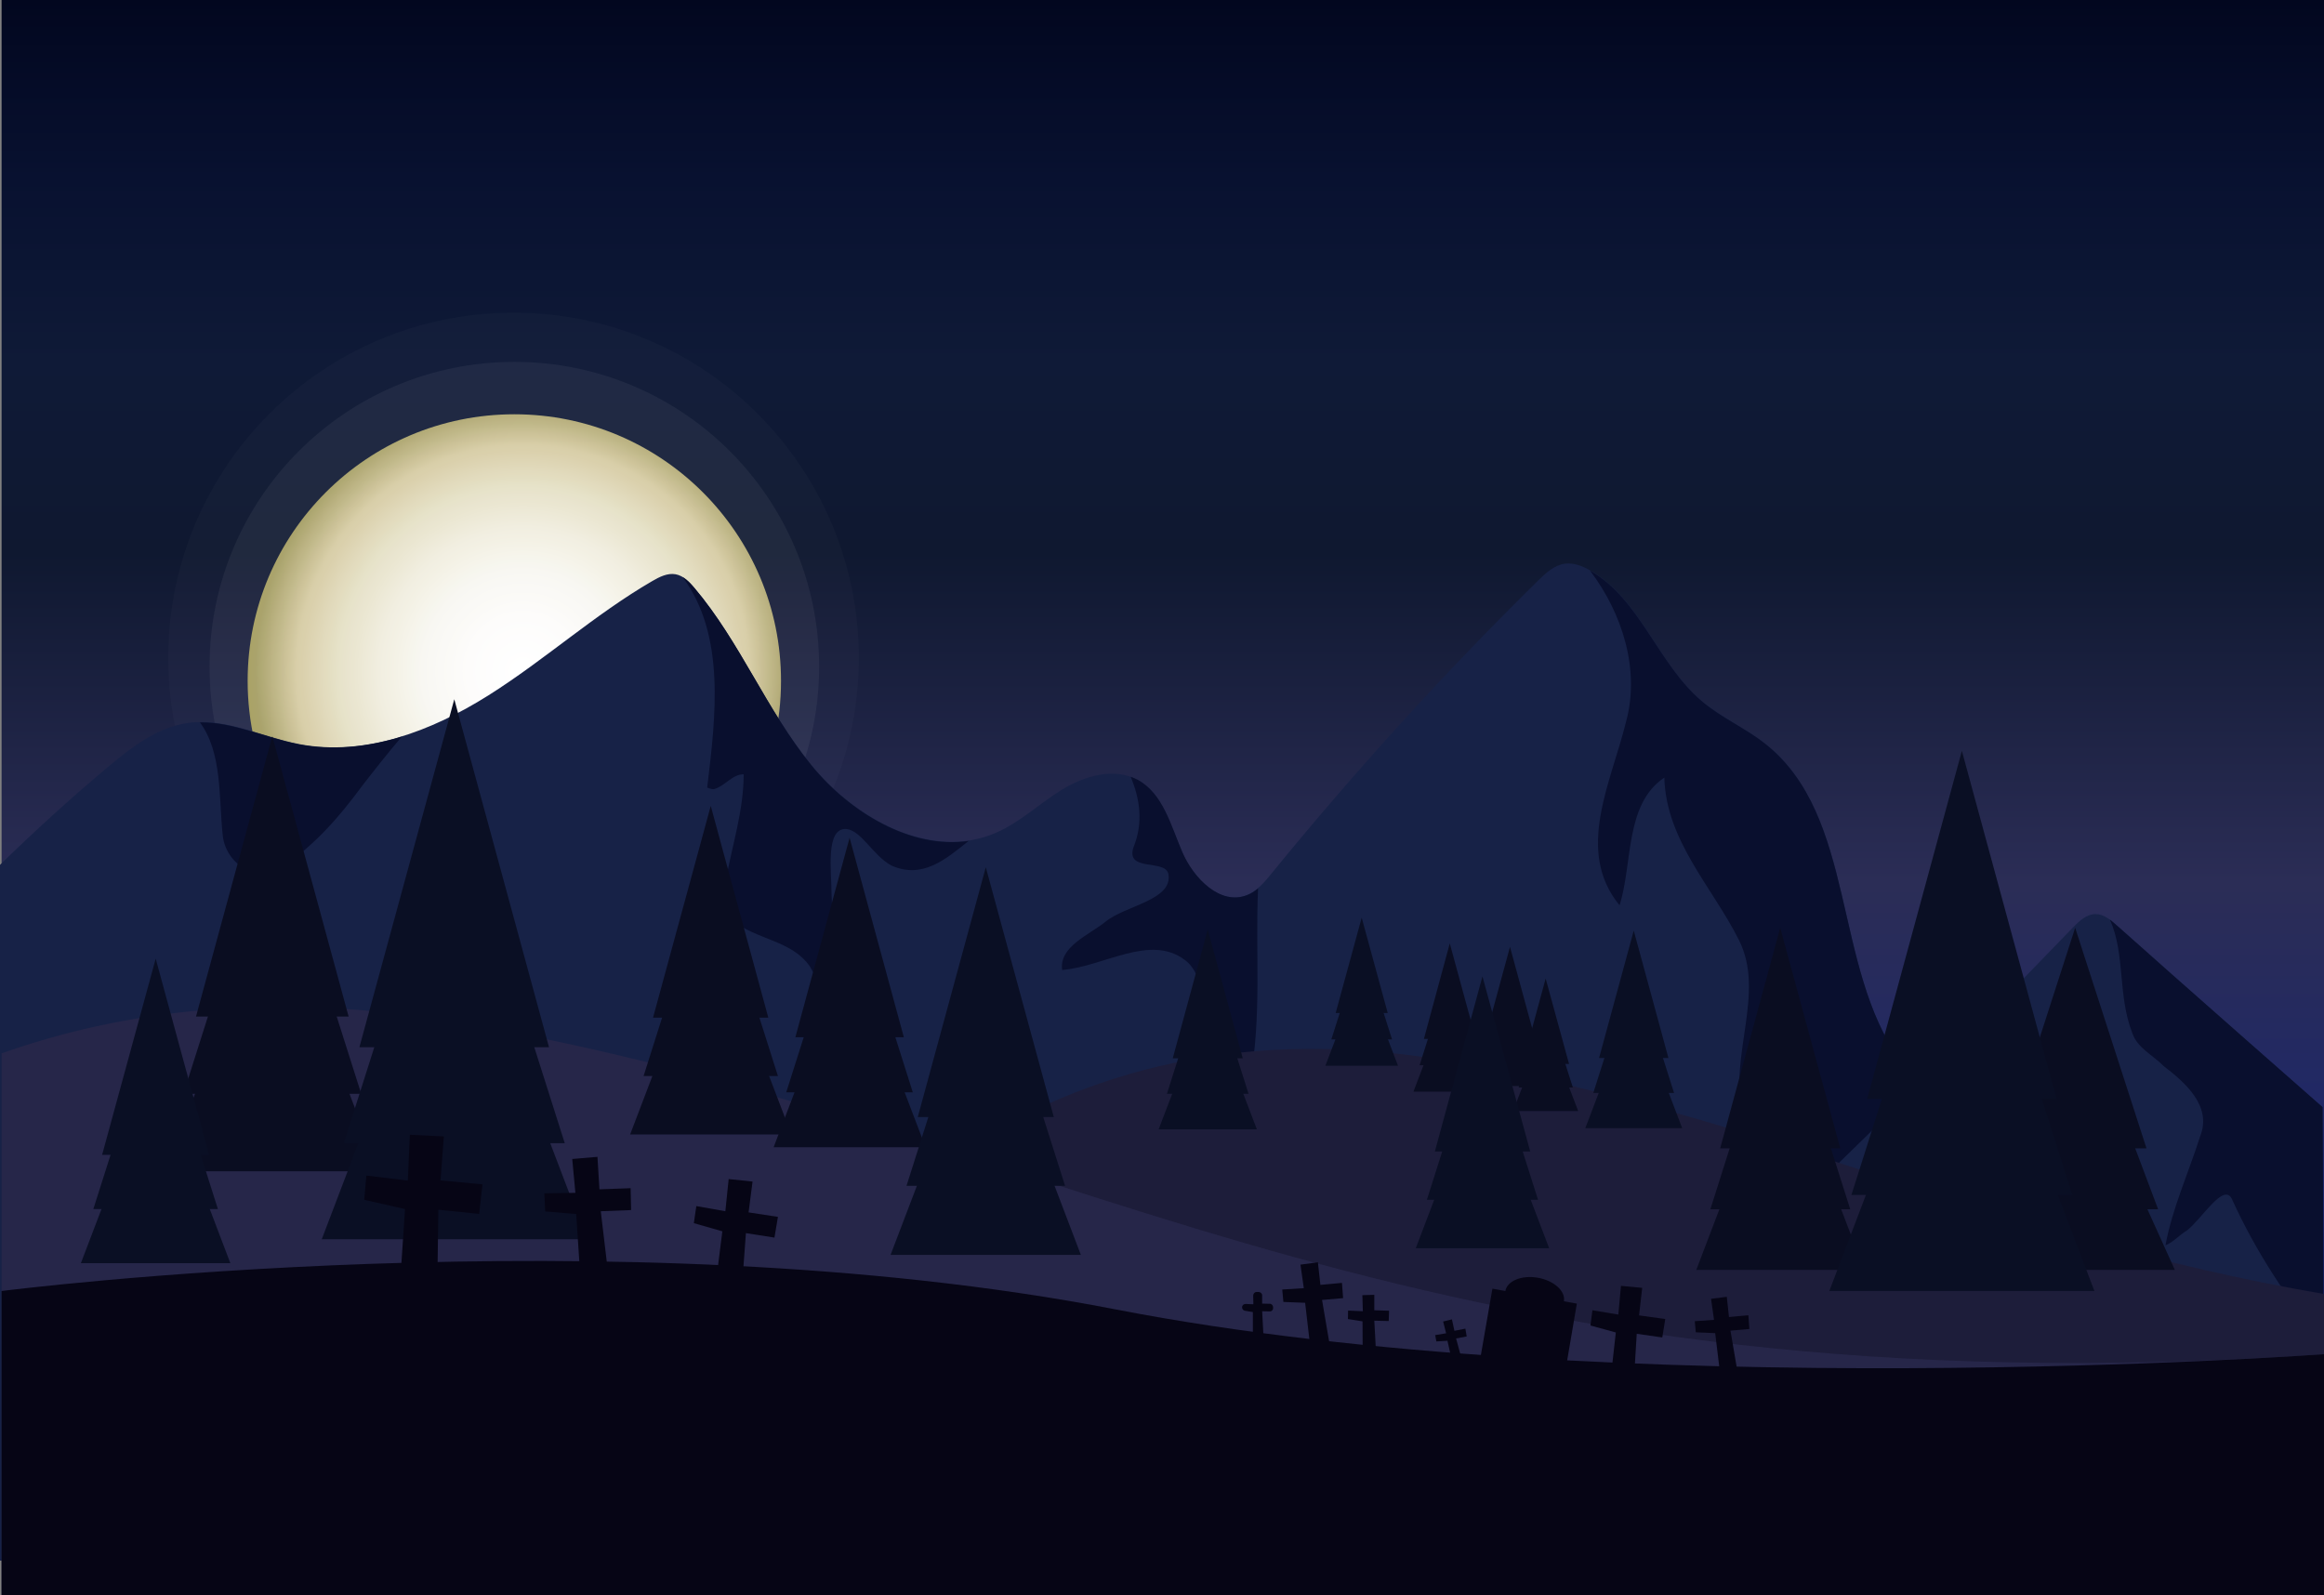<svg width="1464" height="1005" viewBox="0 0 1464 1005" fill="none" xmlns="http://www.w3.org/2000/svg">
<rect x="0" y="0" width="1464" height="1005" fill="#808080" stroke="none"/>
<path d="M1464 0H1V978H1464V0Z" fill="url(#paint0_linear)"/>
<path d="M73.941 609.193L25.349 727.181H73.941H122.534L73.941 609.193Z" fill="#090F2E"/>
<path d="M73.941 576.627L33.499 694.616H73.941H114.383L73.941 576.627Z" fill="#090F2E"/>
<path d="M73.941 544.062L39.247 662.051H73.941H108.635L73.941 544.062Z" fill="#090F2E"/>
<path d="M115.427 628.036L66.835 746.024H115.427H164.02L115.427 628.036Z" fill="#090F2E"/>
<path d="M115.427 595.471L74.986 713.459H115.427H155.869L115.427 595.471Z" fill="#090F2E"/>
<path d="M115.427 562.906L80.733 680.894H115.427H150.226L115.427 562.906Z" fill="#090F2E"/>
<path d="M151.062 586.387L102.47 704.376H151.062H199.655L151.062 586.387Z" fill="#090F2E"/>
<path d="M151.062 553.822L110.516 671.811H151.062H191.504L151.062 553.822Z" fill="#090F2E"/>
<path d="M151.062 521.257L116.264 639.245H151.062H185.756L151.062 521.257Z" fill="#090F2E"/>
<path d="M216.375 594.891L167.782 712.88H216.375H264.967L216.375 594.891Z" fill="#090F2E"/>
<path d="M216.375 562.326L175.829 680.314H216.375H256.816L216.375 562.326Z" fill="#090F2E"/>
<path d="M216.375 529.761L181.576 647.749H216.375H251.069L216.375 529.761Z" fill="#090F2E"/>
<path d="M200.804 591.702L152.211 709.691H200.804H249.396L200.804 591.702Z" fill="#090F2E"/>
<path d="M200.804 559.137L160.258 677.125H200.804H241.245L200.804 559.137Z" fill="#090F2E"/>
<path d="M200.804 526.572L166.005 644.56H200.804H235.498L200.804 526.572Z" fill="#090F2E"/>
<path d="M274.163 627.07L225.571 745.058H274.163H322.756L274.163 627.07Z" fill="#090F2E"/>
<path d="M274.163 594.505L233.722 712.493H274.163H314.605L274.163 594.505Z" fill="#090F2E"/>
<path d="M274.163 561.939L239.469 679.928H274.163H308.857L274.163 561.939Z" fill="#090F2E"/>
<path d="M315.232 666.689L266.639 784.678H315.232H363.824L315.232 666.689Z" fill="#090F2E"/>
<path d="M315.232 634.124L274.79 752.112H315.232H355.778L315.232 634.124Z" fill="#090F2E"/>
<path d="M315.232 601.559L280.538 719.547H315.232H350.03L315.232 601.559Z" fill="#090F2E"/>
<path d="M344.178 676.353L295.585 794.341H344.178H392.77L344.178 676.353Z" fill="#090F2E"/>
<path d="M344.178 643.787L303.736 761.776H344.178H384.619L344.178 643.787Z" fill="#090F2E"/>
<path d="M344.178 611.222L309.484 729.21H344.178H378.872L344.178 611.222Z" fill="#090F2E"/>
<path d="M386.71 679.928L338.117 797.916H386.71H435.302L386.71 679.928Z" fill="#090F2E"/>
<path d="M386.71 647.363L346.268 765.351H386.71H427.151L386.71 647.363Z" fill="#090F2E"/>
<path d="M386.71 614.797L351.911 732.786H386.71H421.404L386.71 614.797Z" fill="#090F2E"/>
<path d="M418.791 706.405L370.199 824.393H418.791H467.384L418.791 706.405Z" fill="#090F2E"/>
<path d="M418.791 673.84L378.35 791.828H418.791H459.337L418.791 673.84Z" fill="#090F2E"/>
<path d="M418.791 641.275L384.097 759.263H418.791H453.59L418.791 641.275Z" fill="#090F2E"/>
<path d="M453.59 697.901L404.997 815.89H453.59H502.182L453.59 697.901Z" fill="#090F2E"/>
<path d="M453.589 665.336L413.043 783.325H453.589H494.031L453.589 665.336Z" fill="#090F2E"/>
<path d="M453.59 632.771L418.791 750.76H453.59H488.284L453.59 632.771Z" fill="#090F2E"/>
<path d="M499.465 700.027L450.873 818.016H499.465H548.058L499.465 700.027Z" fill="#090F2E"/>
<path d="M499.465 667.462L459.023 785.451H499.465H539.906L499.465 667.462Z" fill="#090F2E"/>
<path d="M499.465 634.897L464.771 752.885H499.465H534.263L499.465 634.897Z" fill="#090F2E"/>
<path d="M531.651 726.408L483.059 844.397H531.651H580.139L531.651 726.408Z" fill="#090F2E"/>
<path d="M531.651 693.843L491.105 811.831H531.651H572.092L531.651 693.843Z" fill="#090F2E"/>
<path d="M531.651 661.374L496.853 779.363H531.651H566.345L531.651 661.374Z" fill="#090F2E"/>
<path d="M566.345 718.001L517.752 835.989H566.345H614.937L566.345 718.001Z" fill="#090F2E"/>
<path d="M566.345 685.436L525.903 803.424H566.345H606.786L566.345 685.436Z" fill="#090F2E"/>
<path d="M566.345 652.871L531.651 770.859H566.345H601.039L566.345 652.871Z" fill="#090F2E"/>
<path d="M620.999 644.657L572.406 762.645H620.999H669.591L620.999 644.657Z" fill="#090F2E"/>
<path d="M620.999 612.092L580.453 730.08H620.999H661.44L620.999 612.092Z" fill="#090F2E"/>
<path d="M620.999 579.526L586.2 697.515H620.999H655.693L620.999 579.526Z" fill="#090F2E"/>
<path d="M653.08 671.038L604.488 789.026H653.08H701.673L653.08 671.038Z" fill="#090F2E"/>
<path d="M653.08 638.569L612.639 756.558H653.08H693.522L653.08 638.569Z" fill="#090F2E"/>
<path d="M653.08 606.004L618.386 723.992H653.08H687.879L653.08 606.004Z" fill="#090F2E"/>
<path d="M687.879 662.631L639.286 780.619H687.879H736.367L687.879 662.631Z" fill="#090F2E"/>
<path d="M687.879 630.065L647.333 748.054H687.879H728.32L687.879 630.065Z" fill="#090F2E"/>
<path d="M687.879 597.5L653.08 715.489H687.879H722.573L687.879 597.5Z" fill="#090F2E"/>
<path d="M732.918 657.219L684.326 775.208H732.918H781.511L732.918 657.219Z" fill="#090F2E"/>
<path d="M732.918 624.654L692.372 742.642H732.918H773.36L732.918 624.654Z" fill="#090F2E"/>
<path d="M732.918 592.089L698.12 710.077H732.918H767.612L732.918 592.089Z" fill="#090F2E"/>
<path d="M765 683.697L716.407 801.685H765H813.592L765 683.697Z" fill="#090F2E"/>
<path d="M765 651.131L724.558 769.12H765H805.441L765 651.131Z" fill="#090F2E"/>
<path d="M765 618.566L730.306 736.555H765H799.798L765 618.566Z" fill="#090F2E"/>
<path d="M799.798 675.193L751.206 793.181H799.798H848.286L799.798 675.193Z" fill="#090F2E"/>
<path d="M799.798 642.628L759.252 760.616H799.798H840.24L799.798 642.628Z" fill="#090F2E"/>
<path d="M799.798 610.062L765 728.051H799.798H834.492L799.798 610.062Z" fill="#090F2E"/>
<path d="M848.286 640.308L799.798 758.297H848.286H896.879L848.286 640.308Z" fill="#090F2E"/>
<path d="M848.286 607.743L807.844 725.732H848.286H888.832L848.286 607.743Z" fill="#090F2E"/>
<path d="M848.286 575.178L813.592 693.166H848.286H883.085L848.286 575.178Z" fill="#090F2E"/>
<path d="M880.472 666.786L831.88 784.774H880.472H929.065L880.472 666.786Z" fill="#090F2E"/>
<path d="M880.472 634.22L840.031 752.209H880.472H920.914L880.472 634.22Z" fill="#090F2E"/>
<path d="M880.472 601.655L845.674 719.644H880.472H915.166L880.472 601.655Z" fill="#090F2E"/>
<path d="M942.754 682.923L894.162 800.912H942.754H991.347L942.754 682.923Z" fill="#090F2E"/>
<path d="M942.754 650.358L902.313 768.347H942.754H983.196L942.754 650.358Z" fill="#090F2E"/>
<path d="M942.754 617.793L908.06 735.781H942.754H977.448L942.754 617.793Z" fill="#090F2E"/>
<path d="M1010.68 685.726L962.087 803.714H1010.68H1059.27L1010.68 685.726Z" fill="#090F2E"/>
<path d="M1010.68 653.161L970.238 771.149H1010.68H1051.23L1010.68 653.161Z" fill="#090F2E"/>
<path d="M1010.68 620.595L975.985 738.584H1010.68H1045.48L1010.68 620.595Z" fill="#090F2E"/>
<path d="M1042.86 712.203L994.272 830.192H1042.86H1091.35L1042.86 712.203Z" fill="#090F2E"/>
<path d="M1042.87 679.638L1002.32 797.626H1042.87H1083.31L1042.87 679.638Z" fill="#090F2E"/>
<path d="M1042.86 647.073L1008.07 765.061H1042.86H1077.56L1042.86 647.073Z" fill="#090F2E"/>
<path d="M1082.37 720.32L1033.77 838.309H1082.37H1130.96L1082.37 720.32Z" fill="#090F2E"/>
<path d="M1082.37 687.755L1041.82 805.743H1082.37H1122.81L1082.37 687.755Z" fill="#090F2E"/>
<path d="M1082.37 655.286L1047.57 773.178H1082.37H1117.06L1082.37 655.286Z" fill="#090F2E"/>
<path d="M1112.67 716.358L1064.08 834.347H1112.67H1161.26L1112.67 716.358Z" fill="#090F2E"/>
<path d="M1112.67 683.793L1072.13 801.781H1112.67H1153.11L1112.67 683.793Z" fill="#090F2E"/>
<path d="M1112.67 651.228L1077.87 769.216H1112.67H1147.37L1112.67 651.228Z" fill="#090F2E"/>
<path fill-rule="evenodd" clip-rule="evenodd" d="M519.778 508.275C533.378 479.882 541 448.052 541 414.479C541 294.382 443.608 197 323.5 197C203.392 197 106 294.332 106 414.479C106 448.052 113.622 479.882 127.222 508.275H519.778Z" fill="url(#paint1_radial)"/>
<path fill-rule="evenodd" clip-rule="evenodd" d="M475.608 501.433C486.113 479.502 492 454.916 492 428.984C492 336.219 416.773 261 324 261C231.227 261 156 336.181 156 428.984C156 454.916 161.887 479.502 172.392 501.433H475.608Z" fill="url(#paint2_radial)"/>
<path fill-rule="evenodd" clip-rule="evenodd" d="M497.266 502.78C509.272 477.716 516 449.618 516 419.981C516 313.965 430.027 228 324 228C217.973 228 132 313.921 132 419.981C132 449.618 138.728 477.716 150.734 502.78H497.266Z" fill="url(#paint3_radial)"/>
<path fill-rule="evenodd" clip-rule="evenodd" d="M0 544.87C21.736 523.659 44.203 503.179 67.507 483.639C82.659 470.891 99.066 458.144 118.607 455.427C142.224 452.188 165.005 464.308 188.413 468.801C229.691 476.743 272.013 460.547 307.543 438.186C343.073 415.825 374.528 387.195 410.894 366.088C415.387 363.476 420.508 360.864 425.628 361.804C430.54 362.744 434.302 366.61 437.437 370.372C466.174 404.331 482.79 447.277 510.9 481.758C539.011 516.24 586.558 542.362 627.313 524.704C642.57 518.121 654.901 506.104 669.113 497.432C683.325 488.759 701.822 483.43 716.452 491.267C732.44 499.939 737.352 519.897 744.562 536.72C751.773 553.543 768.702 570.679 785.526 563.887C792.005 561.275 796.708 555.633 801.097 550.199C853.66 485.729 909.672 424.08 968.924 365.775C973.835 360.968 979.165 355.953 985.957 355.117C991.287 354.49 996.512 356.475 1001.21 359.087C1033.19 376.955 1044.27 418.333 1072.27 441.843C1084.5 452.083 1099.44 458.562 1111.98 468.488C1169.77 514.15 1154.1 609.027 1197.36 668.586C1199.66 671.825 1202.38 675.064 1206.24 676.214C1213.45 678.513 1220.35 672.557 1225.58 667.228C1252.33 639.642 1279.08 611.953 1305.83 584.367C1309.8 580.292 1314.4 575.904 1320.15 575.904C1325.16 575.904 1329.45 579.456 1333.21 582.8C1368.22 614.147 1463 697.53 1463 697.53C1463 697.53 1464.36 912.674 1463 983.205H0V544.87Z" fill="#172247"/>
<path fill-rule="evenodd" clip-rule="evenodd" d="M445.484 496.178C445.484 496.178 447.574 497.223 449.664 497.223C456.979 495.133 461.159 487.819 468.474 487.819C468.474 510.806 461.159 532.749 456.979 555.737C455.934 564.096 454.889 573.5 461.159 579.77C476.834 592.308 498.779 592.308 510.274 609.027C522.814 630.97 528.039 653.957 537.444 675.9C538.489 638.284 524.904 601.713 523.859 564.096C523.859 549.468 519.679 521.255 533.264 522.3C542.669 523.345 549.984 539.019 561.479 545.288C581.02 553.961 595.441 541.631 610.176 529.824C573.81 535.153 535.145 511.747 511.005 481.967C482.895 447.381 466.279 404.54 437.542 370.581C435.347 367.969 432.944 365.357 430.018 363.58C457.188 400.152 450.918 451.352 445.484 496.178Z" fill="#090F2E"/>
<path fill-rule="evenodd" clip-rule="evenodd" d="M714.048 533.794C708.823 549.468 733.903 541.108 735.993 550.513C739.128 567.231 708.823 570.366 696.283 580.815C685.833 589.174 667.023 596.488 669.113 611.117C695.238 609.027 724.498 588.129 746.443 604.847C758.983 614.251 756.893 634.104 761.073 650.823C765.253 669.631 765.253 689.484 777.793 703.068C785.108 710.382 785.108 688.439 787.198 682.17C795.14 640.478 790.647 599.832 792.528 559.708C790.438 561.484 788.244 562.947 785.736 563.887C768.911 570.679 751.982 553.543 744.772 536.72C737.561 520.001 732.649 499.939 716.661 491.267C715.198 490.535 713.839 489.908 712.272 489.386C718.124 503.388 720.318 518.33 714.048 533.794Z" fill="#090F2E"/>
<path fill-rule="evenodd" clip-rule="evenodd" d="M1024.41 454.382C1015.01 493.043 992.019 535.884 1020.23 570.366C1028.59 544.243 1023.37 506.627 1048.45 489.908C1049.49 529.615 1078.75 558.872 1095.47 592.308C1112.19 625.745 1089.2 664.406 1097.56 702.023C1102.79 727.1 1097.56 766.806 1124.73 772.031C1132.05 773.076 1135.18 757.402 1141.45 750.088C1164.23 725.324 1191.51 703.068 1211.57 676.632C1209.8 676.945 1208.02 676.945 1206.24 676.318C1202.48 675.169 1199.76 671.825 1197.36 668.69C1154.1 609.131 1169.77 514.255 1111.98 468.593C1099.44 458.666 1084.5 452.292 1072.27 441.948C1044.37 418.542 1033.3 377.477 1001.63 359.505C1022.32 386.777 1033.09 422.304 1024.41 454.382Z" fill="#090F2E"/>
<path fill-rule="evenodd" clip-rule="evenodd" d="M1333.21 582.8C1331.85 581.651 1330.49 580.501 1329.14 579.352C1338.96 601.504 1333.94 627.208 1343.24 650.823C1346.38 660.227 1355.78 664.407 1363.1 671.721C1376.68 682.17 1393.4 696.798 1386.09 715.607C1378.77 738.594 1368.32 761.582 1364.14 784.57C1369.37 782.48 1372.5 778.3 1377.73 775.166C1387.13 767.851 1400.72 744.864 1405.94 755.313C1421.1 788.854 1441.16 818.634 1463.73 847.159C1463.63 771.613 1463.1 697.53 1463.1 697.53C1463.1 697.53 1368.22 614.147 1333.21 582.8Z" fill="#090F2E"/>
<path fill-rule="evenodd" clip-rule="evenodd" d="M177.963 546.333C198.863 531.704 213.493 514.986 228.123 495.133C236.379 484.475 244.634 474.026 253.099 464.099C231.99 470.578 210.045 473.086 188.413 469.011C167.409 464.935 146.927 454.8 125.922 455.113C140.134 474.235 137.731 502.552 140.343 526.584C142.433 544.243 161.243 556.782 177.963 546.333Z" fill="#090F2E"/>
<path d="M1464 815.247C1253.64 779.198 1114.24 702.816 912.867 668.438C625.387 619.328 521.932 824.442 479.819 807.305C437.705 790.169 399.354 781.705 368.631 745.343C346.477 719.116 316.485 769.584 275.521 772.51V948.262H1464V815.247Z" fill="#1D1D3A"/>
<path d="M1464 853.176C1447.49 854.326 1429.62 855.371 1410.08 856.311C866.574 881.075 659.036 707.518 288.479 644.197C170.186 623.926 76.135 637.091 1 663.632V1005H1464V853.176Z" fill="#262649"/>
<path d="M171.544 561.336L104.246 737.924H171.544H238.738L171.544 561.336Z" fill="#0A0D21"/>
<path d="M171.544 512.644L115.532 689.127H171.544H227.556L171.544 512.644Z" fill="#0A0D21"/>
<path d="M171.544 463.847L123.474 640.435H171.544H219.614L171.544 463.847Z" fill="#0A0D21"/>
<path d="M951.219 627.688L929.692 684.216H951.219H972.746L951.219 627.688Z" fill="#0A0D21"/>
<path d="M951.219 612.118L933.245 668.647H951.219H969.088L951.219 612.118Z" fill="#0A0D21"/>
<path d="M951.219 596.549L935.857 652.974H951.219H966.58L951.219 596.549Z" fill="#0A0D21"/>
<path d="M913.285 627.583L890.4 687.769H913.285H936.171L913.285 627.583Z" fill="#0A0D21"/>
<path d="M913.285 610.969L894.266 671.155H913.285H932.409L913.285 610.969Z" fill="#0A0D21"/>
<path d="M913.285 594.355L896.983 654.541H913.285H929.692L913.285 594.355Z" fill="#0A0D21"/>
<path d="M973.686 646.182L953.204 699.994H973.686H994.168L973.686 646.182Z" fill="#0A0D21"/>
<path d="M973.686 631.344L956.653 685.157H973.686H990.824L973.686 631.344Z" fill="#0A0D21"/>
<path d="M973.686 616.507L959.056 670.319H973.686H988.421L973.686 616.507Z" fill="#0A0D21"/>
<path d="M535.204 597.176L487.343 722.773H535.204H583.065L535.204 597.176Z" fill="#0A0D21"/>
<path d="M535.204 562.486L495.285 688.187H535.204H575.019L535.204 562.486Z" fill="#0A0D21"/>
<path d="M535.204 527.795L501.033 653.496H535.204H569.376L535.204 527.795Z" fill="#0A0D21"/>
<path d="M447.738 581.398L396.951 714.727H447.738H498.525L447.738 581.398Z" fill="#0A0D21"/>
<path d="M447.738 544.513L405.415 677.947H447.738H490.06L447.738 544.513Z" fill="#0A0D21"/>
<path d="M447.738 507.733L411.372 641.167H447.738H483.999L447.738 507.733Z" fill="#0A0D21"/>
<path d="M620.999 633.225L561.016 790.587H620.999H680.877L620.999 633.225Z" fill="#0A0F24"/>
<path d="M620.998 589.758L571.047 747.119H620.998H670.949L620.998 589.758Z" fill="#0A0F24"/>
<path d="M620.998 546.394L578.153 703.756H620.998H663.843L620.998 546.394Z" fill="#0A0F24"/>
<path d="M857.796 611.387L834.91 671.469H857.796H880.681L857.796 611.387Z" fill="#0A0F24"/>
<path d="M857.796 594.773L838.672 654.855H857.796H876.919L857.796 594.773Z" fill="#0A0F24"/>
<path d="M857.796 578.159L841.389 638.241H857.796H874.202L857.796 578.159Z" fill="#0A0F24"/>
<path d="M1029.18 630.613L998.662 710.757H1029.18H1059.69L1029.18 630.613Z" fill="#0A0F24"/>
<path d="M1029.18 608.461L1003.68 688.605H1029.18H1054.57L1029.18 608.461Z" fill="#0A0F24"/>
<path d="M1029.18 586.309L1007.34 666.558H1029.18H1051.02L1029.18 586.309Z" fill="#0A0F24"/>
<path d="M760.82 630.404L729.888 711.488H760.82H791.752L760.82 630.404Z" fill="#0A0F24"/>
<path d="M760.82 607.939L735.113 689.127H760.82H786.527L760.82 607.939Z" fill="#0A0F24"/>
<path d="M760.82 585.578L738.77 666.767H760.82H782.869L760.82 585.578Z" fill="#0A0F24"/>
<path d="M933.872 676.066L891.863 786.407H933.872H975.881L933.872 676.066Z" fill="#0A0F24"/>
<path d="M933.872 645.555L898.864 755.896H933.872H968.879L933.872 645.555Z" fill="#0A0F24"/>
<path d="M933.872 615.149L903.88 725.49H933.872H963.968L933.872 615.149Z" fill="#0A0F24"/>
<path d="M286.181 561.545L202.685 780.765H286.181H369.676L286.181 561.545Z" fill="#0A0F24"/>
<path d="M286.18 501.046L216.583 720.265H286.18H355.777L286.18 501.046Z" fill="#0A0F24"/>
<path d="M286.181 440.546L226.407 659.766H286.181H345.85L286.181 440.546Z" fill="#0A0F24"/>
<path d="M1121.45 661.229L1068.57 800.096H1121.45H1174.43L1121.45 661.229Z" fill="#0A0D21"/>
<path d="M1121.45 622.881L1077.45 761.852H1121.45H1165.55L1121.45 622.881Z" fill="#0A0D21"/>
<path d="M1121.45 584.533L1083.62 723.505H1121.45H1159.28L1121.45 584.533Z" fill="#0A0D21"/>
<path d="M1307.25 661.229L1244.55 800.096H1307.25H1370.05L1307.25 661.229Z" fill="#0A0D21"/>
<path d="M1307.25 622.881L1255 761.852H1307.25H1359.5L1307.25 622.881Z" fill="#0A0D21"/>
<path d="M1307.25 584.533L1262.42 723.505H1307.25H1352.19L1307.25 584.533Z" fill="#0A0D21"/>
<path d="M1235.88 594.146L1152.38 813.366H1235.88H1319.37L1235.88 594.146Z" fill="#0A0F24"/>
<path d="M1235.88 533.647L1166.28 752.866H1235.88H1305.47L1235.88 533.647Z" fill="#0A0F24"/>
<path d="M1235.88 473.042L1176.21 692.367H1235.88H1295.55L1235.88 473.042Z" fill="#0A0F24"/>
<path d="M98.081 672.2L50.951 795.811H98.081H145.106L98.081 672.2Z" fill="#0A0F24"/>
<path d="M98.081 638.136L58.789 761.748H98.081H137.268L98.081 638.136Z" fill="#0A0F24"/>
<path d="M98.081 603.968L64.327 727.58H98.081H131.73L98.081 603.968Z" fill="#0A0F24"/>
<path fill-rule="evenodd" clip-rule="evenodd" d="M1 1005H1464V853.176C1464 853.176 1017.99 886.091 702.822 824.964C387.65 763.838 1 813.366 1 813.366V1005Z" fill="#060515"/>
<path fill-rule="evenodd" clip-rule="evenodd" d="M1014.34 871.149L1017.89 839.488L1001.9 835.1L1003.15 825.486L1019.46 828.203L1021.13 810.126L1034.5 811.38L1032.52 828.726L1049.03 831.024L1047.15 842.623L1031.06 840.324L1028.76 878.149L1014.34 871.149Z" fill="#060515"/>
<path fill-rule="evenodd" clip-rule="evenodd" d="M1083.31 863.207L1080.48 839.906L1068.26 839.384L1067.63 832.383L1079.75 831.547L1077.87 818.277L1087.8 817.023L1089.16 829.77L1101.38 828.621L1102.01 837.294L1090.1 838.339L1094.8 865.819L1083.31 863.207Z" fill="#060515"/>
<path fill-rule="evenodd" clip-rule="evenodd" d="M825.191 846.802L822.161 820.784L808.472 820.262L807.74 812.425L821.325 811.589L819.235 796.752L830.207 795.289L831.775 809.499L845.36 808.246L846.091 817.859L832.82 819.008L838.045 849.624L825.191 846.802Z" fill="#060515"/>
<path fill-rule="evenodd" clip-rule="evenodd" d="M858.423 850.251L858.318 832.487L849.122 831.024L849.227 825.695L858.527 826.113L858.214 815.978L865.738 815.769V825.486L875.038 825.8L874.829 832.278L865.738 832.069L866.887 853.176L858.423 850.251Z" fill="#060515"/>
<path fill-rule="evenodd" clip-rule="evenodd" d="M914.748 857.774L911.822 844.713L904.821 845.131L904.089 841.16L910.986 840.011L909.105 832.592L914.644 831.233L916.211 838.443L923.108 837.085L923.944 841.996L917.256 843.25L921.436 858.61L914.748 857.774Z" fill="#060515"/>
<path fill-rule="evenodd" clip-rule="evenodd" d="M789.243 840.011V826.636L784.227 825.8C783.182 825.591 782.451 824.755 782.451 823.606C782.451 822.352 783.496 821.516 784.75 821.516L789.557 821.725L789.452 816.187C789.452 815.038 790.393 813.993 791.542 813.993H792.901C794.05 813.993 795.095 814.933 795.095 816.187V821.307L799.902 821.411C801.052 821.411 801.992 822.456 801.992 823.606V824.233C801.992 825.382 800.947 826.322 799.798 826.218L795.095 826.113L795.931 841.996L789.243 840.011Z" fill="#060515"/>
<path d="M514.618 822.352C514.618 821.829 514.618 821.202 514.618 820.366C515.245 821.516 515.245 821.516 514.618 822.352Z" fill="#060515"/>
<path fill-rule="evenodd" clip-rule="evenodd" d="M277.507 743.671L279.597 715.981L258.175 714.936L256.92 743.775L230.795 740.641L229.437 755.896L255.144 761.748L252.114 807.096H275.522L276.148 762.166L301.855 764.778L303.945 746.179L277.507 743.671Z" fill="#060515"/>
<path fill-rule="evenodd" clip-rule="evenodd" d="M365.391 801.767H383.052L378.454 763.106L397.577 762.375L397.264 748.582L377.618 749.313L376.364 728.833L360.48 730.192L362.465 751.508L342.924 751.821L343.446 763.211L362.988 764.882L365.391 801.767Z" fill="#060515"/>
<path fill-rule="evenodd" clip-rule="evenodd" d="M450.559 811.276L455.053 775.749L437.079 770.629L438.646 759.867L456.934 763.106L459.024 742.835L474.072 744.402L471.564 763.837L490.06 766.659L487.866 779.72L469.892 776.899L466.757 819.321L450.559 811.276Z" fill="#060515"/>
<path fill-rule="evenodd" clip-rule="evenodd" d="M468.011 839.175L472.191 821.829L463.517 818.277L464.98 813.052L473.863 815.769L475.953 805.842L483.372 807.41L480.969 816.918L489.956 819.322L488.179 825.695L479.401 823.292L475.535 844.086L468.011 839.175Z" fill="#060515"/>
<path fill-rule="evenodd" clip-rule="evenodd" d="M993.332 821.307L985.181 819.844C986.331 813.47 978.911 806.783 968.775 805.006C958.534 803.23 949.442 806.992 948.293 813.366L940.142 811.903L931.05 864.252H986.017L993.332 821.307Z" fill="#060515"/>
<defs>
<linearGradient id="paint0_linear" x1="732.5" y1="978" x2="732.5" y2="0" gradientUnits="userSpaceOnUse">
<stop stop-color="#0B1E83"/>
<stop offset="0.432" stop-color="#2B2D56"/>
<stop offset="0.644" stop-color="#0F1830"/>
<stop offset="0.766" stop-color="#0F1A37"/>
<stop offset="0.886" stop-color="#081130"/>
<stop offset="1" stop-color="#02071F"/>
</linearGradient>
<radialGradient id="paint1_radial" cx="0" cy="0" r="1" gradientUnits="userSpaceOnUse" gradientTransform="translate(330.479 406.417) scale(255.953 255.928)">
<stop offset="0.018" stop-color="white" stop-opacity="0.02"/>
</radialGradient>
<radialGradient id="paint2_radial" cx="0" cy="0" r="1" gradientUnits="userSpaceOnUse" gradientTransform="translate(329.391 422.756) scale(197.702 197.682)">
<stop offset="0.018" stop-color="white"/>
<stop offset="0.178" stop-color="#FDFCFB"/>
<stop offset="0.322" stop-color="#F8F7F1"/>
<stop offset="0.459" stop-color="#F0EDDE"/>
<stop offset="0.592" stop-color="#E5E0C5"/>
<stop offset="0.722" stop-color="#D6CBA3"/>
<stop offset="0.851" stop-color="#A59E64"/>
<stop offset="0.975" stop-color="#A39F49"/>
</radialGradient>
<radialGradient id="paint3_radial" cx="0" cy="0" r="1" gradientUnits="userSpaceOnUse" gradientTransform="translate(330.161 412.864) scale(225.945 225.923)">
<stop offset="0.018" stop-color="white" stop-opacity="0.05"/>
</radialGradient>
</defs>
</svg>
